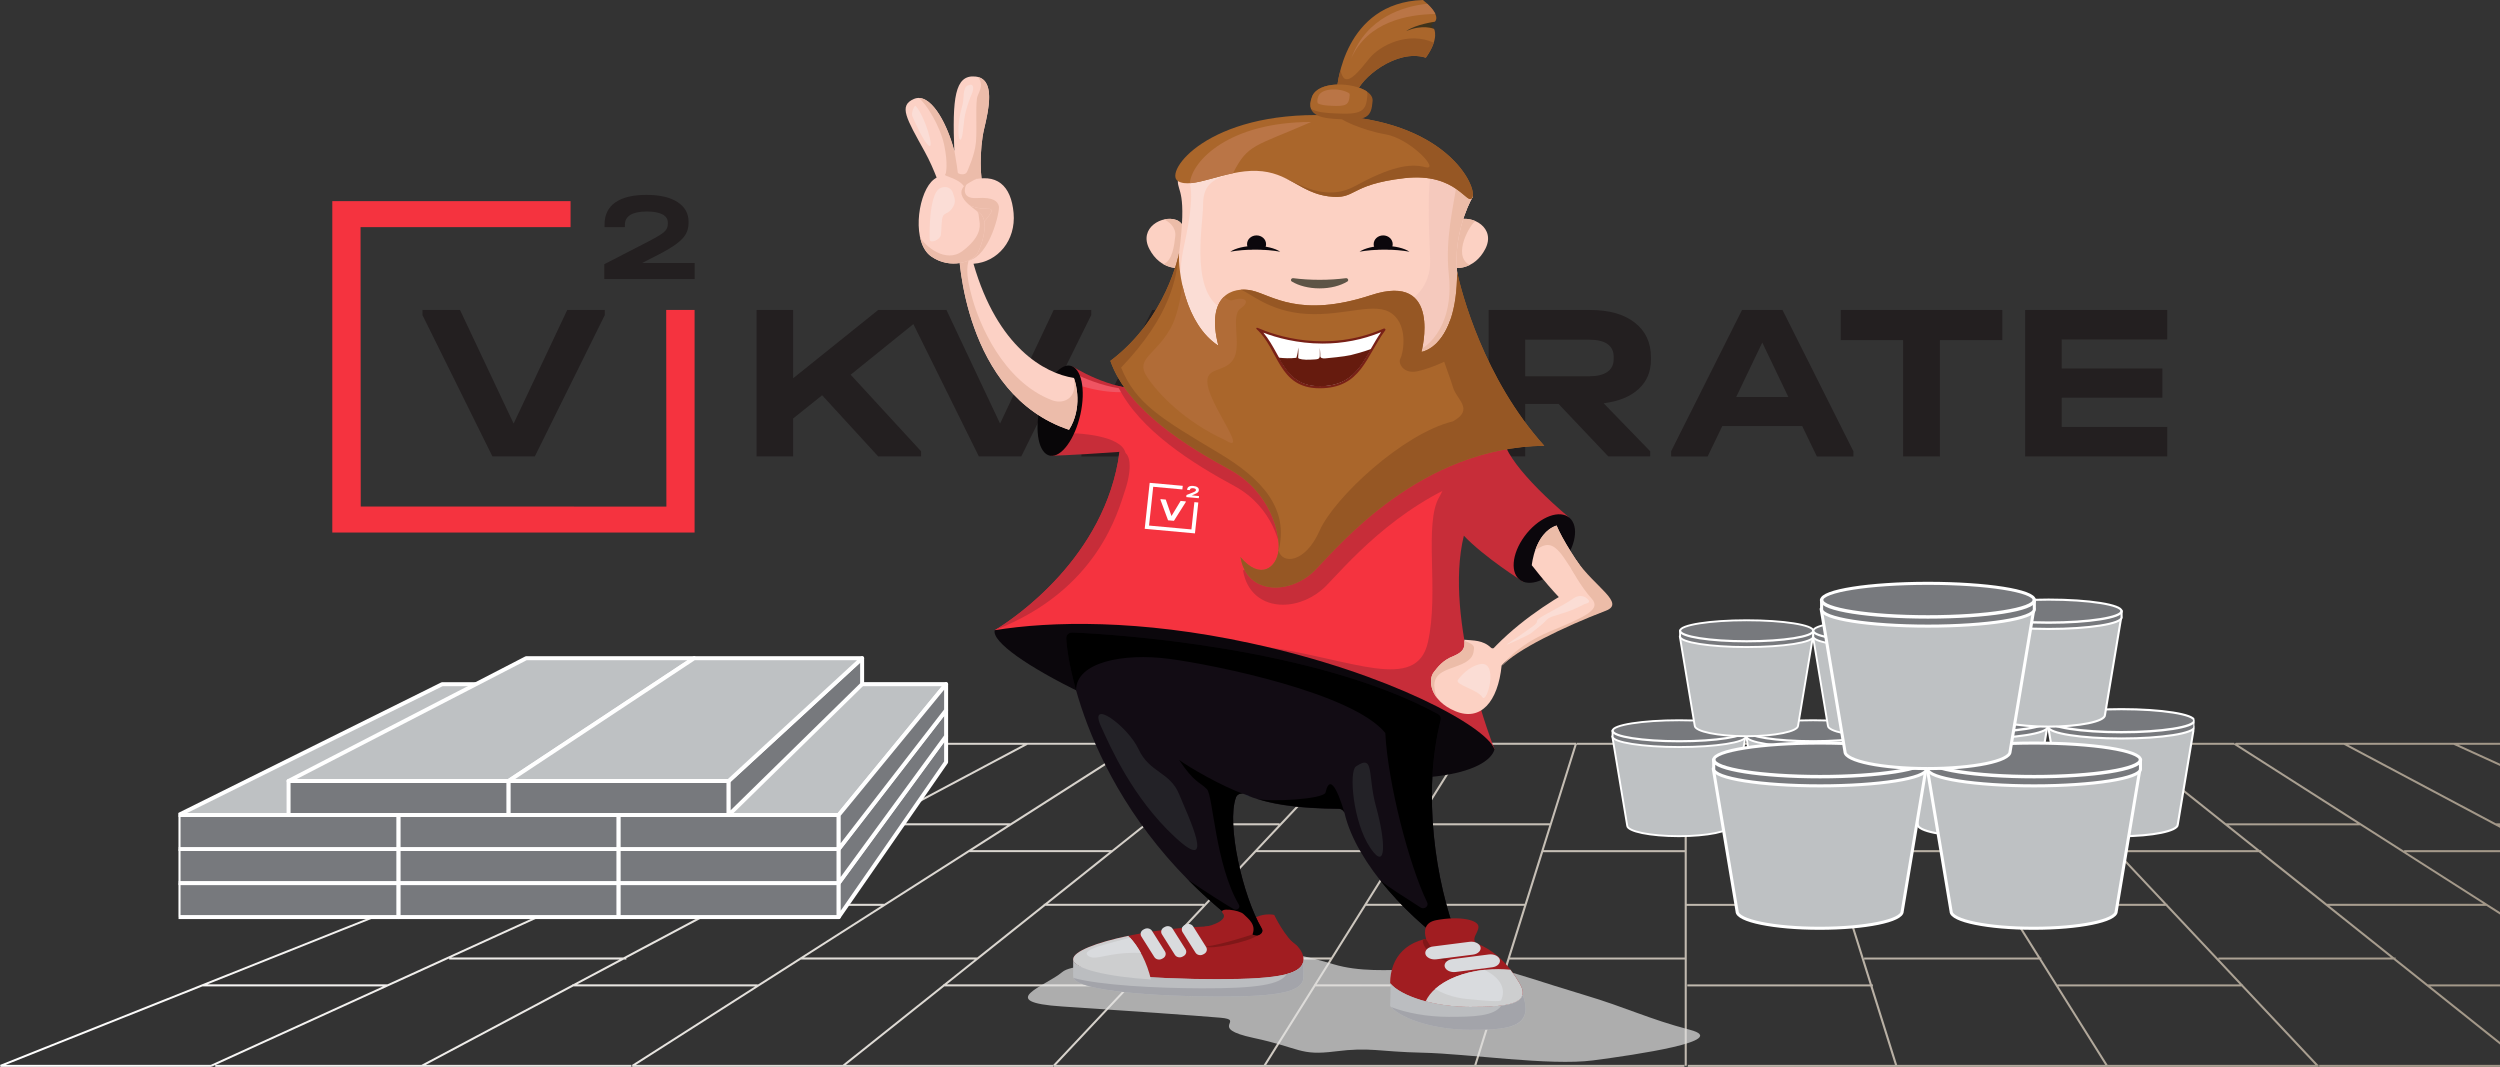 <svg width="628" height="268" viewBox="0 0 628 268" fill="none" xmlns="http://www.w3.org/2000/svg">
    <rect x="0" y="0" width="628" height="268" fill="#333333" stroke="none"/>
    <g clip-path="url(#clip0_4380_51203)">
        <g clip-path="url(#clip1_4380_51203)">
            <path d="M846.854 267.495L779.391 240.583V240.527H779.251L711.783 213.615V213.56H711.642L644.174 186.648V186.592H561.634V186.764L561.426 186.633L561.227 186.926V186.587H506.689V187.037L506.449 186.779V186.587H478.833V186.749L478.818 186.724V186.587H451.202V186.784L451.066 186.825V186.587H396.033V186.881L395.897 186.84V186.582H368.281V186.815L368.266 186.805V186.582H340.65V186.744L340.561 186.663L340.41 186.825V186.582H285.872V187.088H312.46L287.743 206.81H287.493V207.013L279.292 213.555H244.242L285.767 187.053L285.481 186.628L285.465 186.638V186.587H202.925V186.84L202.826 186.607L0 267.515L0.099 267.748V268.001H53.058V267.829L53.131 267.975L54.074 267.545V268.001H158.615V267.495H106.96L144.038 247.778H189.683L158.72 267.54L158.819 267.692V268.006H264.533V267.606L264.637 267.697V268.001H423.117V267.495H370.888L379.183 241.033H423.195V267.748H423.716V207.326H457.166L463.344 227.048H423.716V227.554H463.501L469.679 247.277H423.847V247.783H469.835L476.013 267.5H423.977V268.006H582.457V267.5H582.316L563.454 247.434V247.277H563.302L557.443 241.038H601.225L634.394 267.5H582.561V268.006H688.275V267.5H688.119L656.515 247.327V247.272H656.431L646.661 241.033H690.194L702.331 247.489V247.778H702.873L739.951 267.495H688.489V268.001H793.03V267.636L793.775 267.975L794 267.52L735.9 241.033H779.146L845.483 267.495H794.041V268.001H847V267.495H846.859H846.854ZM675.831 213.651L617.58 187.098H643.929L710.266 213.56H675.831V213.651ZM690.324 240.527L665.925 227.549H704.88V227.453L748.35 247.272H703.003L690.71 240.735V240.532H690.324V240.527ZM664.971 227.043L639.977 213.752V213.56H639.618L627.892 207.321H660.722L703.978 227.043H664.971ZM659.611 206.815H626.944L589.865 187.093H616.355L659.611 206.815ZM588.781 187.093L638.533 213.555H603.916V213.747L562.15 187.093H588.781ZM568.042 213.899V213.555H567.614L559.799 207.316H592.899L623.8 227.038H584.521L568.047 213.899H568.042ZM592.102 206.815H559.163L534.446 187.093H561.207L592.107 206.815H592.102ZM533.612 187.093H533.622L566.79 213.555H531.98V213.939L525.453 206.992V206.81H525.28L506.741 187.088H533.612V187.093ZM504.166 227.175L495.793 213.813V213.555H495.631L491.721 207.316H525.046L543.585 227.038H504.166V227.175ZM459.726 213.772L451.364 187.093H478.432L495.016 213.555H459.726V213.772ZM506.032 187.093L524.571 206.815H491.497V206.962L479.047 187.093H506.037H506.032ZM378.776 240.522V240.553L376.67 247.267H330.744L343.105 227.544H382.848L378.781 240.522H378.771H378.776ZM245.67 241.028L262.567 227.544H302.127L283.494 247.363V247.262H237.85L245.665 241.023L245.67 241.028ZM279.574 214.061V213.975L287.92 207.316H321.141L302.466 227.185V227.038H263.203L279.469 214.061H279.574ZM315.505 214.061H350.946L342.813 227.038L334.367 240.522H290.637L315.516 214.061H315.505ZM383.004 227.038H343.418L355.779 207.316H389.187L383.009 227.038H383.004ZM389.344 206.81H356.097L368.459 187.088H395.527L389.349 206.81H389.344ZM396.069 187.088H423.179V213.55H387.775L396.069 187.088ZM340.858 187.088H367.849L351.264 213.55H315.985L340.863 187.088H340.858ZM313.268 187.088H340.149L321.428 207.002V206.805H288.551L313.268 187.083V187.088ZM278.646 214.056L262.38 227.033H262.176V227.195L245.477 240.517H201.976L243.512 214.01V214.056H278.646ZM181.742 227.033V227.129L156.566 240.517H113.331L171.587 213.959V214.056H206.314L181.914 227.033H181.737H181.742ZM97.32 247.262H52.124L101.559 227.539H140.582L97.326 247.262H97.32ZM230.536 187.088H257.025L219.947 206.81H219.791V206.896L207.273 213.555H172.488L230.536 187.093V187.088ZM141.687 227.033H102.821L152.255 207.311H184.938L141.682 227.033H141.687ZM207.408 214.056H207.659V213.924L220.088 207.316H253.053L222.032 227.114V227.038H183.009L207.408 214.061V214.056ZM253.746 206.871V206.805H221.037L258.115 187.083H284.745L253.746 206.866V206.871ZM202.967 187.088H229.316L186.033 206.82V206.81H153.532L202.967 187.088ZM52.959 267.495H1.418L50.852 247.778H96.215L52.959 267.495ZM105.651 267.495H54.184L112.83 240.76V241.033H155.618L143.892 247.272H143.694V247.378L105.865 267.5H105.646L105.651 267.495ZM144.982 247.272L156.707 241.033H157.343V240.694L182.06 227.549H221.365L190.324 247.363V247.272H144.982ZM159.726 267.495L201.189 241.033H244.852L237.037 247.272H236.88V247.398L211.684 267.5H159.731L159.726 267.495ZM212.502 267.495L237.219 247.778H283.114L264.528 267.55V267.5H212.502V267.495ZM265.283 267.495L290.162 241.033H334.049L330.139 247.272H330.077V247.368L317.46 267.495H265.278H265.283ZM370.304 267.495H318.075L330.437 247.778H376.519L370.341 267.495H370.309H370.304ZM379.334 240.527L387.629 214.066H423.19V240.527H379.334ZM423.711 206.82V187.098H450.821L456.999 206.82H423.706H423.711ZM459.82 214.071H495.339L511.923 240.532H468.26V241.003L464.001 227.418V227.048H463.886L459.82 214.071ZM476.79 267.5H476.566L470.388 247.783H470.476V247.277H470.231L468.276 241.038H512.247L528.831 267.5H476.795H476.79ZM529.748 267.5H529.436L517.074 247.783H563.078L581.617 267.5H529.748ZM516.835 247.277V247.398L512.768 240.912V240.532H512.534L504.4 227.554H544.065L562.604 247.277H516.835ZM557.271 240.532V240.856L544.451 227.221V227.048H544.289L532.089 214.071H567.421L600.589 240.532H557.265H557.271ZM635.52 267.5H635.217L610.5 247.783H656.275L687.17 267.5H635.52ZM609.89 247.277V247.297L601.778 240.826V240.532H601.413L585.147 227.554H624.582L655.482 247.277H609.89ZM646.197 240.532V240.745L624.749 227.059L624.738 227.054L604.406 214.076H639.487L664.59 227.428V227.56H664.841L689.24 240.537H646.197V240.532ZM741.437 267.5H741.025L703.947 247.783H748.945V247.55L792.707 267.5H741.432H741.437ZM734.931 240.532V240.598L676.738 214.071H711.533L777.869 240.532H734.931Z" fill="url(#paint0_linear_4380_51203)"/>
        </g>
        <g clip-path="url(#clip2_4380_51203)">
            <path d="M274.117 77.863H264.688L251.217 106.405L237.747 77.863H232.235H228.324H220.601L199.237 95.022V77.863H190.051V114.651H199.237V105.119L206.52 99.283L220.601 114.651H231.382V113.365L213.685 94.127L229.44 81.409L245.889 114.651H256.545L274.117 79.15V77.863Z" fill="#231F20"/>
            <path d="M289.457 77.863L271.643 113.365V114.657H280.822L284.497 107.031H304.575L308.249 114.657H317.436V113.365L299.621 77.863H289.457ZM287.987 99.734L294.542 86.049L301.097 99.734H287.994H287.987Z" fill="#231F20"/>
            <path d="M343.099 77.862H323.08V114.65H343.099C350.652 114.65 356.347 113.135 360.186 110.106C364.017 107.077 365.94 102.569 365.94 96.589V95.976C365.94 89.99 364.011 85.476 360.153 82.429C356.295 79.382 350.612 77.856 343.099 77.856V77.862ZM356.57 96.703C356.57 100.255 355.474 102.876 353.296 104.559C351.111 106.241 347.719 107.083 343.106 107.083H332.266V85.44H343.04C347.574 85.44 350.96 86.312 353.204 88.043C355.448 89.78 356.57 92.406 356.57 95.922V96.703Z" fill="#231F20"/>
            <path d="M399.415 77.863H373.943V114.651H383.13V101.471H391.515L404.002 114.651H414.533V113.359L402.84 101.303C406.633 100.816 409.566 99.62 411.626 97.715C413.687 95.81 414.717 93.363 414.717 90.37V89.751C414.717 86.049 413.358 83.146 410.642 81.031C407.926 78.915 404.185 77.863 399.409 77.863H399.415ZM405.353 90.202C405.353 91.626 404.822 92.702 403.759 93.43C402.696 94.157 401.167 94.523 399.166 94.523H383.13V85.328H399.166C401.207 85.328 402.748 85.689 403.792 86.422C404.828 87.149 405.353 88.207 405.353 89.589V90.202Z" fill="#231F20"/>
            <path d="M437.598 77.863L419.783 113.365V114.657H428.963L432.637 107.031H452.716L456.39 114.657H465.576V113.365L447.762 77.863H437.598ZM436.128 99.734L442.683 86.049L449.238 99.734H436.135H436.128Z" fill="#231F20"/>
            <path d="M462.389 85.436H478.058V114.651H487.309V85.436H502.985V77.863H462.389V85.436Z" fill="#231F20"/>
            <path d="M544.408 85.268V77.863H508.713V114.651H544.408V107.247H517.899V99.903H543.187V92.558H517.899V85.268H544.408Z" fill="#231F20"/>
            <path d="M151.923 77.856V79.148L134.351 114.65H123.695L106.123 79.148V77.856H115.552L129.023 106.404L142.494 77.856H151.923Z" fill="#231F20"/>
            <path d="M174.502 66.076V70.097H151.799V66.365L162.678 60.763C164.154 60 165.237 59.393 165.939 58.93C166.648 58.467 167.12 58.035 167.376 57.632C167.632 57.229 167.756 56.754 167.756 56.207V55.919C167.756 55.011 167.304 54.32 166.392 53.845C165.48 53.371 164.174 53.13 162.468 53.13C160.67 53.13 159.305 53.413 158.373 53.972C157.442 54.531 156.976 55.348 156.976 56.424V57.055H151.864V56.388C151.864 53.966 152.763 52.114 154.555 50.852C156.346 49.59 158.957 48.953 162.363 48.953C165.768 48.953 168.301 49.548 170.171 50.744C172.035 51.94 172.966 53.587 172.966 55.697V56.015C172.966 57.049 172.737 57.98 172.277 58.798C171.818 59.621 171.037 60.438 169.941 61.25C168.846 62.061 167.323 62.975 165.362 63.984L161.287 66.07H174.495L174.502 66.076Z" fill="#231F20"/>
            <path d="M167.349 77.862L167.395 127.253L90.618 127.241L90.572 57.054L143.327 57.06V50.527H83.473V133.78H174.481V77.862H167.349Z" fill="#F5333F"/>
            <path d="M551.145 182.551L547.044 207.144C547.044 208.749 540.68 210.053 532.826 210.053C524.972 210.053 518.607 208.749 518.607 207.144L514.506 182.551H551.152H551.145Z" fill="#BEC1C3" stroke="white" stroke-width="0.53" stroke-linecap="round" stroke-linejoin="round"/>
            <path d="M514.57 181.032C514.57 179.433 522.772 178.141 532.897 178.141C543.021 178.141 551.223 179.439 551.223 181.032V182.618C551.223 184.217 543.021 185.509 532.897 185.509C522.772 185.509 514.57 184.211 514.57 182.618V181.032Z" fill="#77797D" stroke="white" stroke-width="0.53" stroke-linecap="round" stroke-linejoin="round"/>
            <path d="M551.217 181.035C551.217 182.634 543.015 183.926 532.891 183.926C522.766 183.926 514.564 182.628 514.564 181.035" stroke="white" stroke-width="0.6" stroke-linecap="round" stroke-linejoin="round"/>
            <path d="M514.276 182.551L510.175 207.144C510.175 208.749 503.811 210.053 495.957 210.053C488.102 210.053 481.738 208.749 481.738 207.144L477.637 182.551H514.283H514.276Z" fill="#BEC1C3" stroke="white" stroke-width="0.53" stroke-linecap="round" stroke-linejoin="round"/>
            <path d="M477.701 181.032C477.701 179.433 485.903 178.141 496.027 178.141C506.152 178.141 514.354 179.439 514.354 181.032V182.618C514.354 184.217 506.152 185.509 496.027 185.509C485.903 185.509 477.701 184.211 477.701 182.618V181.032Z" fill="#77797D" stroke="white" stroke-width="0.53" stroke-linecap="round" stroke-linejoin="round"/>
            <path d="M514.348 181.035C514.348 182.634 506.146 183.926 496.022 183.926C485.897 183.926 477.695 182.628 477.695 181.035" stroke="white" stroke-width="0.6" stroke-linecap="round" stroke-linejoin="round"/>
            <path d="M532.858 155.031L528.757 179.625C528.757 181.229 522.393 182.534 514.539 182.534C506.684 182.534 500.32 181.229 500.32 179.625L496.219 155.031H532.865H532.858Z" fill="#BEC1C3" stroke="white" stroke-width="0.53" stroke-linecap="round" stroke-linejoin="round"/>
            <path d="M496.285 153.512C496.285 151.913 504.487 150.621 514.612 150.621C524.736 150.621 532.938 151.919 532.938 153.512V155.099C532.938 156.697 524.736 157.99 514.612 157.99C504.487 157.99 496.285 156.691 496.285 155.099V153.512Z" fill="#77797D" stroke="white" stroke-width="0.53" stroke-linecap="round" stroke-linejoin="round"/>
            <path d="M532.938 153.512C532.938 155.11 524.736 156.403 514.612 156.403C504.487 156.403 496.285 155.104 496.285 153.512" stroke="white" stroke-width="0.6" stroke-linecap="round" stroke-linejoin="round"/>
            <path d="M472.113 184.949L468.366 207.391C468.366 208.858 462.553 210.048 455.387 210.048C448.222 210.048 442.409 208.858 442.409 207.391L438.662 184.949H472.106H472.113Z" fill="#BEC1C3" stroke="white" stroke-width="0.48" stroke-linecap="round" stroke-linejoin="round"/>
            <path d="M438.734 183.568C438.734 182.108 446.221 180.93 455.46 180.93C464.698 180.93 472.185 182.114 472.185 183.568V185.017C472.185 186.477 464.698 187.655 455.46 187.655C446.221 187.655 438.734 186.471 438.734 185.017V183.568Z" fill="#77797D" stroke="white" stroke-width="0.48" stroke-linecap="round" stroke-linejoin="round"/>
            <path d="M472.179 183.566C472.179 185.027 464.692 186.205 455.454 186.205C446.215 186.205 438.729 185.021 438.729 183.566" stroke="white" stroke-width="0.55" stroke-linecap="round" stroke-linejoin="round"/>
            <path d="M438.458 184.949L434.712 207.391C434.712 208.858 428.898 210.048 421.733 210.048C414.568 210.048 408.754 208.858 408.754 207.391L405.008 184.949H438.452H438.458Z" fill="#BEC1C3" stroke="white" stroke-width="0.48" stroke-linecap="round" stroke-linejoin="round"/>
            <path d="M405.08 183.568C405.08 182.108 412.567 180.93 421.805 180.93C431.044 180.93 438.531 182.114 438.531 183.568V185.017C438.531 186.477 431.044 187.655 421.805 187.655C412.567 187.655 405.08 186.471 405.08 185.017V183.568Z" fill="#77797D" stroke="white" stroke-width="0.48" stroke-linecap="round" stroke-linejoin="round"/>
            <path d="M438.531 183.566C438.531 185.027 431.044 186.205 421.805 186.205C412.567 186.205 405.08 185.021 405.08 183.566" stroke="white" stroke-width="0.55" stroke-linecap="round" stroke-linejoin="round"/>
            <path d="M455.419 159.84L451.673 182.282C451.673 183.748 445.859 184.938 438.694 184.938C431.529 184.938 425.715 183.748 425.715 182.282L421.969 159.84H455.413H455.419Z" fill="#BEC1C3" stroke="white" stroke-width="0.48" stroke-linecap="round" stroke-linejoin="round"/>
            <path d="M422.041 158.451C422.041 156.99 429.528 155.812 438.766 155.812C448.005 155.812 455.492 156.997 455.492 158.451V159.899C455.492 161.36 448.005 162.538 438.766 162.538C429.528 162.538 422.041 161.354 422.041 159.899V158.451Z" fill="#77797D" stroke="white" stroke-width="0.48" stroke-linecap="round" stroke-linejoin="round"/>
            <path d="M455.492 158.453C455.492 159.914 448.005 161.092 438.766 161.092C429.528 161.092 422.041 159.908 422.041 158.453" stroke="white" stroke-width="0.55" stroke-linecap="round" stroke-linejoin="round"/>
            <path d="M488.871 159.84L485.124 182.282C485.124 183.748 479.31 184.938 472.145 184.938C464.98 184.938 459.167 183.748 459.167 182.282L455.42 159.84H488.864H488.871Z" fill="#BEC1C3" stroke="white" stroke-width="0.48" stroke-linecap="round" stroke-linejoin="round"/>
            <path d="M455.492 158.451C455.492 156.99 462.979 155.812 472.218 155.812C481.456 155.812 488.943 156.997 488.943 158.451V159.899C488.943 161.36 481.456 162.538 472.218 162.538C462.979 162.538 455.492 161.354 455.492 159.899V158.451Z" fill="#77797D" stroke="white" stroke-width="0.48" stroke-linecap="round" stroke-linejoin="round"/>
            <path d="M488.937 158.453C488.937 159.914 481.45 161.092 472.212 161.092C462.973 161.092 455.486 159.908 455.486 158.453" stroke="white" stroke-width="0.55" stroke-linecap="round" stroke-linejoin="round"/>
            <path opacity="0.69" d="M306.485 243.627C295.002 243.784 271.007 240.646 266.82 244.192C262.627 247.738 249.741 251.711 266.82 252.829C283.9 253.947 299.779 255.077 306.485 255.642C313.191 256.207 303.027 258.184 314.89 260.726C326.753 263.269 326.445 265.246 335.388 264.116C344.332 262.986 346.11 264.2 357.396 264.441C368.682 264.681 389.337 267.788 400.131 266.376C410.925 264.963 434.973 261.423 424.487 258.677C414.002 255.93 408.773 253.153 397.821 249.884C386.87 246.608 381.975 244.727 374.863 242.984C367.756 241.241 362.507 243.086 355.572 243.435C348.636 243.784 341.241 244.096 335.073 242.245C328.906 240.394 321.209 238.561 317.042 238.915" fill="#E3E3E4"/>
            <path fill-rule="evenodd" clip-rule="evenodd" d="M327.436 240.965C327.436 244.631 321.754 245.966 305.776 245.966C289.799 245.966 269.576 244.625 269.576 240.965C269.576 237.305 289.799 232.695 305.776 232.695C321.754 232.695 327.436 237.299 327.436 240.965Z" fill="#A11D21"/>
            <path fill-rule="evenodd" clip-rule="evenodd" d="M316.104 236.566C316.104 236.566 315.356 235.718 315.717 235.075C316.078 234.432 315.48 234.204 315.48 230.405C317.974 229.281 320.08 229.828 320.08 229.828C320.08 229.828 322.823 235.604 325.887 237.684C327.357 240.238 325.428 241.103 325.428 241.103C325.428 241.103 315.356 237.756 316.104 236.572V236.566Z" fill="#A11D21"/>
            <path d="M327.436 240.979C327.436 244.645 321.754 245.979 305.777 245.979C289.8 245.979 269.616 244.645 269.583 240.985C269.583 241.952 269.57 244.501 269.57 245.228C269.557 248.894 289.773 250.294 305.751 250.336C321.728 250.385 327.417 249.062 327.43 245.396C327.43 244.621 327.443 241.748 327.443 240.973L327.436 240.979Z" fill="#BBBDC0"/>
            <path d="M269.681 241.399C269.622 241.267 269.576 241.129 269.576 240.984C269.576 241.093 269.576 241.225 269.576 241.369C269.609 241.381 269.648 241.387 269.681 241.399Z" fill="#A3A4AA"/>
            <path d="M327.436 240.979C327.436 242.704 326.176 243.912 323.171 244.711C321.74 247.331 315.618 248.311 301.833 248.269C290.212 248.233 276.361 247.482 269.668 245.667C271.216 249.002 290.416 250.294 305.737 250.336C321.714 250.385 327.403 249.062 327.416 245.396C327.416 244.621 327.429 241.748 327.429 240.973L327.436 240.979Z" fill="#A3A4AA"/>
            <path fill-rule="evenodd" clip-rule="evenodd" d="M367.717 134.561C372.875 140.012 382.514 146.064 382.514 146.064L394.16 129.987C382.652 120.239 375.801 111.482 377.914 107.882C372.927 109.463 300.613 100.766 292.266 97.605C282.188 99.359 272.116 93.704 269.636 92.183C269.367 92.015 268.999 92.165 268.947 92.466L266.945 104.023L263.973 114.475C263.973 114.475 268.212 114.445 281.236 113.507C277.733 140.06 254.479 155.476 250.469 157.952L249.879 158.307L375.434 188.214C375.434 188.214 362.488 155.879 367.724 134.555L367.717 134.561Z" fill="#C72D39"/>
            <path fill-rule="evenodd" clip-rule="evenodd" d="M304.517 95.219C303.303 95.327 292.227 101.013 270.266 95.784C263.619 102.04 264.439 109.385 264.747 109.571C265.056 109.757 270.036 108.856 270.036 108.856C270.036 108.856 281.768 109.21 282.732 113.82C283.697 118.43 281.394 121.717 281.191 122.655C280.987 123.599 274.983 145.578 249.879 158.307C278.468 161.012 275.141 164.017 279.964 169.252C289.793 179.932 304.517 169.444 318.552 162.574C339.569 165.586 355.808 174.054 358.689 161.348C361.569 148.643 357.547 131.412 361.609 124.729C365.677 118.045 360.231 108.633 359.922 108.633C359.614 108.633 304.53 95.225 304.53 95.225L304.517 95.219Z" fill="#F5333F"/>
            <path fill-rule="evenodd" clip-rule="evenodd" d="M269.4 96.257C277.07 98.938 282.569 98.866 286.552 97.898C276.749 98.271 267.714 92.621 267.714 92.621L267.195 95.404C267.851 95.686 268.586 95.969 269.4 96.251V96.257Z" fill="#F05462"/>
            <path fill-rule="evenodd" clip-rule="evenodd" d="M292.267 97.605C288.271 98.302 284.275 97.834 280.752 96.914C286.185 108.135 299.892 116.573 310.069 122.079C319.813 127.349 322.208 137.507 321.801 141.329C321.598 143.27 320.469 145.23 318.71 145.23C317.457 145.23 315.941 144.244 314.452 142.447L312.254 143.294C313.107 148.607 316.945 151.907 322.267 151.907C326.158 151.907 330.239 150.116 333.172 147.111C333.684 146.588 334.287 145.945 334.99 145.2C341.781 137.969 356.295 122.517 377.626 117.739C376.747 113.178 377.016 109.415 377.915 107.877C372.928 109.457 300.614 100.761 292.267 97.599V97.605Z" fill="#C72D39"/>
            <path fill-rule="evenodd" clip-rule="evenodd" d="M332.069 97.146C325.776 97.146 323.578 93.167 321.255 88.954C320.271 87.163 319.254 85.33 317.902 83.737C321.183 84.981 326.465 86.478 332.823 86.478C337.895 86.478 342.816 85.516 347.469 83.617C346.517 84.999 345.704 86.418 344.91 87.806C342.042 92.819 339.562 97.152 332.069 97.152V97.146Z" fill="white"/>
            <path fill-rule="evenodd" clip-rule="evenodd" d="M375.428 188.22C373.886 194.007 356.518 199.398 321.322 191.537C286.119 183.676 248.338 164.095 249.873 158.307C263.974 156.023 286.251 155.53 314.058 161.552C349.32 169.191 373.394 182.552 375.422 188.213L375.428 188.22Z" fill="#0B070C"/>
            <path fill-rule="evenodd" clip-rule="evenodd" d="M267.851 160.288C268.133 167.831 275.042 206.614 314.621 234.736C315.77 235.553 317.646 234.435 316.957 233.263C312.174 225.114 308.047 207.005 310.474 200.31C310.763 199.51 311.734 199.126 312.561 199.498C318.388 202.113 326.281 203.11 336.248 203.189C336.983 203.189 337.606 203.669 337.764 204.324C340.861 217.366 354.791 231.184 363.885 237.404C365.066 238.21 366.667 237.128 366.169 235.86C360.572 221.531 357.232 199.204 361.923 180.855C362.068 180.278 361.805 179.683 361.248 179.376C330.422 162.554 279.504 159.266 269.386 158.888C268.527 158.858 267.818 159.495 267.851 160.288Z" fill="#120C14"/>
            <path fill-rule="evenodd" clip-rule="evenodd" d="M282.628 123.124C284.373 117.95 284.274 112.955 281.236 113.502C277.733 140.055 254.479 155.471 250.469 157.947L249.879 158.302C275.909 148.205 280.882 128.293 282.634 123.118L282.628 123.124Z" fill="#C72D39"/>
            <path fill-rule="evenodd" clip-rule="evenodd" d="M361.918 180.851C362.062 180.274 361.799 179.679 361.242 179.372C330.416 162.55 279.498 159.262 269.38 158.884C268.521 158.854 267.812 159.491 267.845 160.284C267.924 162.436 268.547 167.136 270.312 173.404C270.292 166.33 282.162 163.98 293.724 165.507C305.285 167.034 339.818 174.096 347.987 184.12C348.624 196.628 353.919 217.218 358.512 226.696C358.978 227.658 357.764 228.565 356.832 227.952C352.712 225.236 349.123 223.144 346.669 221.113C352.062 227.958 358.735 233.89 363.873 237.4C365.054 238.206 366.655 237.124 366.156 235.856C360.559 221.528 357.22 199.2 361.911 180.851H361.918Z" fill="black"/>
            <path fill-rule="evenodd" clip-rule="evenodd" d="M312.555 199.492C313.073 199.727 313.618 199.943 314.169 200.147C313.696 199.919 313.171 199.703 312.555 199.492Z" fill="#355EAA"/>
            <path fill-rule="evenodd" clip-rule="evenodd" d="M312.554 199.493C306.983 197.582 298.453 192.593 296.189 190.898C299.995 196.638 301.432 196.452 303.178 198.243C304.746 199.848 305.238 217.049 311.215 227.278C311.662 228.047 310.717 228.859 309.916 228.384C306.852 226.563 303.781 224.609 298.506 221.075C303.158 225.781 308.499 230.385 314.621 234.73C315.769 235.548 317.646 234.43 316.957 233.258C312.173 225.108 308.046 207 310.474 200.304C310.763 199.505 311.734 199.12 312.56 199.493H312.554Z" fill="black"/>
            <path fill-rule="evenodd" clip-rule="evenodd" d="M332.988 199.044C332.595 200.793 318.96 201.508 315.777 200.672C321.184 202.385 328.001 203.082 336.236 203.142C336.971 203.142 337.594 203.623 337.752 204.278C337.017 201.736 334.333 193.106 332.988 199.038V199.044Z" fill="black"/>
            <path fill-rule="evenodd" clip-rule="evenodd" d="M276.618 182.57C278.954 187.679 284.479 200.36 295.115 210.247C305.751 220.133 298.507 205.12 296.191 199.495C293.881 193.869 288.79 194.152 286.014 188.22C283.238 182.288 273.193 175.093 276.611 182.57H276.618Z" fill="#232227"/>
            <path fill-rule="evenodd" clip-rule="evenodd" d="M340.606 192.551C338.808 193.783 339.858 206.512 344.195 212.955C348.532 219.398 347.935 210.761 345.691 202.75C343.447 194.738 345.389 189.257 340.606 192.544V192.551Z" fill="#232227"/>
            <path d="M283.428 235.082C275.482 236.735 269.57 238.989 269.57 240.972C269.57 243.4 278.468 245.371 289.117 246.045C288.172 241.964 286.158 237.805 283.428 235.082Z" fill="#CDCECF"/>
            <path d="M283.881 235.551C283.881 235.551 283.835 235.563 283.808 235.569C279.701 236.747 271.171 238.442 273.323 240.088C275.246 241.561 278.08 239.061 286.584 239.373C285.803 237.955 284.898 236.657 283.881 235.551Z" fill="#D9DBDE"/>
            <path d="M286.711 235.251L289.959 240.404C290.343 241.014 291.194 241.223 291.859 240.871L292.126 240.729C292.791 240.378 293.019 239.598 292.635 238.989L289.387 233.836C289.003 233.227 288.152 233.018 287.487 233.37L287.22 233.511C286.555 233.863 286.327 234.642 286.711 235.251Z" fill="#D9DBDE"/>
            <path d="M291.877 234.701L295.125 239.854C295.509 240.463 296.36 240.672 297.025 240.32L297.292 240.179C297.957 239.827 298.185 239.048 297.801 238.438L294.553 233.285C294.169 232.676 293.318 232.467 292.653 232.819L292.386 232.96C291.721 233.312 291.493 234.091 291.877 234.701Z" fill="#D9DBDE"/>
            <path d="M297.053 234.146L300.301 239.299C300.685 239.908 301.535 240.117 302.201 239.765L302.468 239.624C303.133 239.272 303.361 238.493 302.977 237.884L299.729 232.731C299.345 232.121 298.494 231.912 297.829 232.264L297.562 232.405C296.896 232.757 296.668 233.537 297.053 234.146Z" fill="#D9DBDE"/>
            <path fill-rule="evenodd" clip-rule="evenodd" d="M302.739 232.746C304.695 232.56 308.553 230.973 307.175 229.411C305.797 227.848 311.335 228.563 312.378 229.621C313.422 230.679 315.666 232.175 314.622 234.73C312.496 235.409 307.989 236.407 304.209 236.563C301.125 234.946 302.155 232.801 302.739 232.746Z" fill="#A11D21"/>
            <path fill-rule="evenodd" clip-rule="evenodd" d="M314.622 234.73C314.622 234.73 306.932 237.321 302.896 237.76C304.209 238.625 313.664 236.564 315.718 235.073C314.95 234.995 314.622 234.73 314.622 234.73Z" fill="#801718"/>
            <path fill-rule="evenodd" clip-rule="evenodd" d="M381.713 246.987C384.849 252.348 378.288 252.955 369.312 252.955C360.335 252.955 351.91 250.251 349.207 246.987C349.207 240.604 353.282 235.43 362.258 235.43C371.234 235.43 377.212 239.3 381.713 246.987Z" fill="#A11D21"/>
            <path d="M382.513 249.911C382.513 249.911 382.474 249.893 382.454 249.881C381.844 252.586 376.313 252.952 369.312 252.952C360.335 252.952 351.91 250.248 349.207 246.984C349.456 247.291 349.207 250.981 349.207 252.706C351.91 255.97 360.335 258.674 369.312 258.674C378.288 258.674 385.624 258.458 382.507 249.911H382.513Z" fill="#BBBDC0"/>
            <path d="M349.449 247.236C349.37 247.152 349.279 247.068 349.207 246.984C349.233 247.014 349.253 247.08 349.266 247.17C349.325 247.194 349.39 247.218 349.449 247.242V247.236Z" fill="#A3A4AA"/>
            <path d="M382.513 249.913C382.513 249.913 382.473 249.895 382.454 249.883C382.099 251.439 380.105 252.221 377.139 252.605C375.302 255.328 369.98 255.43 363.898 255.43C358.504 255.43 353.327 254.451 349.449 252.966C352.369 256.115 360.571 258.682 369.311 258.682C378.051 258.682 385.623 258.465 382.506 249.919L382.513 249.913Z" fill="#A3A4AA"/>
            <path d="M358.137 251.541C361.451 252.419 365.329 252.954 369.312 252.954C378.288 252.954 384.849 252.341 381.713 246.986C380.991 245.754 380.224 244.63 379.423 243.59C378.419 243.494 377.402 243.434 376.352 243.434C367.586 243.434 360.244 246.877 358.131 251.535L358.137 251.541Z" fill="#CDCECF"/>
            <path d="M377.079 251.24C377.243 250.855 379.369 246.822 372.88 243.625C367.703 244.184 363.281 245.957 360.531 248.415C362.034 249.377 364.809 250.579 368.497 250.951C374.166 251.522 376.909 251.649 377.086 251.24H377.079Z" fill="#D9DBDE"/>
            <path fill-rule="evenodd" clip-rule="evenodd" d="M360.807 240.039C359.934 239.744 354.856 232.25 360.807 231.138C366.758 230.026 371.528 231.09 371.391 232.881C371.253 234.672 369.317 235.687 371.115 237.382C372.913 239.077 365.584 241.637 360.807 240.045V240.039Z" fill="#A11D21"/>
            <path fill-rule="evenodd" clip-rule="evenodd" d="M358.039 235.875C358.039 235.875 357.698 235.96 357.475 236.02C357.252 236.08 357.101 239.926 364.988 241.97C358.971 238.616 359.562 237.745 358.276 236.014C358.236 235.833 358.046 235.875 358.046 235.875H358.039Z" fill="#801718"/>
            <path d="M364.798 240.941L374.023 239.757C375.29 239.595 376.517 240.19 376.753 241.073C376.982 241.963 376.136 242.816 374.87 242.979L365.644 244.163C364.378 244.325 363.151 243.73 362.915 242.846C362.685 241.957 363.531 241.103 364.798 240.941Z" fill="#D9DBDE"/>
            <path d="M359.948 237.761L369.174 236.577C370.44 236.415 371.667 237.01 371.903 237.894C372.133 238.783 371.286 239.637 370.02 239.799L360.795 240.983C359.528 241.145 358.301 240.55 358.065 239.667C357.835 238.777 358.682 237.924 359.948 237.761Z" fill="#D9DBDE"/>
            <path fill-rule="evenodd" clip-rule="evenodd" d="M297.503 66.784C296.729 67.776 291.493 67.914 288.717 62.547C285.942 57.18 292.037 53.934 295.541 55.275C299.045 56.615 299.045 64.807 297.503 66.784Z" fill="#FCD1C3"/>
            <path fill-rule="evenodd" clip-rule="evenodd" d="M292.24 66.356C294.616 67.709 297.004 67.426 297.503 66.783C299.045 64.806 299.045 56.614 295.541 55.273C294.602 54.913 293.487 54.889 292.398 55.135C293.625 55.628 295.455 57.089 295.232 59.294C295.009 61.506 294.497 65.593 292.24 66.35V66.356Z" fill="#ECBCA8"/>
            <path fill-rule="evenodd" clip-rule="evenodd" d="M364.313 66.784C365.087 67.776 370.323 67.914 373.099 62.547C375.874 57.18 369.779 53.934 366.275 55.275C362.771 56.615 362.771 64.807 364.313 66.784Z" fill="#FCD1C3"/>
            <path fill-rule="evenodd" clip-rule="evenodd" d="M370.638 55.547C369.214 54.916 367.567 54.783 366.275 55.276C362.771 56.617 362.771 64.808 364.313 66.786C364.785 67.393 366.937 67.681 369.175 66.575C364.569 64.117 369.575 55.943 370.645 55.547H370.638Z" fill="#ECBCA8"/>
            <path fill-rule="evenodd" clip-rule="evenodd" d="M302.202 86.836C302.202 86.836 294.184 79.071 296.192 63.541C298.193 48.011 295.857 48.293 295.87 45.468C295.883 42.644 310.371 32.618 335.036 36.291C359.701 39.963 371.105 47.446 369.878 49.561C368.644 51.677 365.101 59.448 366.026 68.343C366.951 77.238 367.877 97.57 357.857 100.395C347.838 103.22 321.323 116.634 302.209 86.842L302.202 86.836Z" fill="#FCD1C3"/>
            <path fill-rule="evenodd" clip-rule="evenodd" d="M362.115 97.507C367.548 90.884 366.793 75.702 366.025 68.34C365.1 59.445 368.643 51.68 369.877 49.558C370.579 48.35 367.18 45.411 359.582 42.418C358.69 46.559 358.781 54.15 359.241 65.088C359.857 79.633 339.412 79.921 339.51 80.336C343.171 95.674 352.325 99.1 362.115 97.501V97.507Z" fill="#F5C9BD"/>
            <path fill-rule="evenodd" clip-rule="evenodd" d="M366.026 45.48C365.251 51.413 362.942 59.676 363.946 68.986C364.95 78.308 361.708 85.989 354.773 88.958C349.661 91.139 358.362 93.345 364.746 92.432C367.233 84.925 366.629 74.179 366.026 68.343C365.101 59.448 368.644 51.683 369.877 49.561C370.33 48.78 369.051 47.266 366.019 45.48H366.026Z" fill="#ECBCA8"/>
            <path d="M354.74 1.392C355.442 1.139 361.308 4.715 360.423 5.455C359.537 6.194 359.169 6.296 360.219 7.246C358.041 9.427 349.937 11.783 349.977 10.605C350.016 9.427 351.67 2.479 354.74 1.392Z" fill="#3F331B"/>
            <path d="M335.863 22.213C335.903 21.841 337.51 0.655 357.444 0C362.378 4.045 360.423 5.457 360.423 5.457C360.423 5.457 355.594 6.118 353.232 7.813C357.339 6.022 360.22 7.248 360.22 7.248C360.22 7.248 361.657 9.604 358.166 14.496C350.764 12.14 341.618 19.767 340.692 23.536C339.767 27.298 335.719 23.506 335.863 22.22V22.213Z" fill="#AA662B"/>
            <path d="M358.166 14.494C359.229 13.004 359.832 11.753 360.16 10.732C353.881 7.823 346.696 11.273 343.927 14.74C341.158 18.202 339.315 20.318 337.93 19.831C337.399 19.645 336.985 18.755 336.703 17.643C336.021 20.246 335.87 22.109 335.863 22.217C335.719 23.503 339.767 27.302 340.692 23.533C341.618 19.771 350.764 12.144 358.166 14.494Z" fill="#965724"/>
            <path fill-rule="evenodd" clip-rule="evenodd" d="M308.652 78.234C298.488 75.41 302.195 56.604 302.209 51.7C302.222 46.789 303.921 45.118 309.781 43.412C315.64 41.705 314.544 38.129 312.969 37.666C312.339 37.48 311.664 37.359 310.962 37.281C303.206 39.15 298.79 42.384 298.652 43.886C298.39 46.699 300.752 46.591 297.399 61.923C294.046 77.261 301.362 85.585 301.362 85.585C302.956 88.59 304.649 91.198 306.428 93.458C307.655 93.188 308.783 92.923 309.754 92.779C314.767 92.028 318.822 81.059 308.658 78.234H308.652Z" fill="#FBDDD5"/>
            <path d="M296.191 63.539C296.191 63.539 293.107 80.061 278.928 90.651C283.245 103.074 298.658 112.396 308.835 117.901C319.012 123.406 321.63 133.858 321.164 138.233C320.705 142.609 316.538 145.86 311.604 139.928C313.146 149.532 324.196 149.49 330.383 143.155C336.577 136.821 356.767 112.396 387.908 111.969C372.646 95.026 367.095 73.281 366.019 68.341C366.019 87.261 357.076 88.391 357.076 88.391C357.076 88.391 362.469 68.197 344.438 74.129C326.4 80.061 319.465 74.129 314.531 72.999C309.596 71.869 302.812 74.267 306.053 86.834C297.727 81.467 295.876 68.053 296.185 63.539H296.191Z" fill="#AA662B"/>
            <path d="M333.704 49.325C326.512 48.381 323.724 43.206 315.705 42.924C307.687 42.641 299.4 47.72 295.87 45.466C292.34 43.206 303.284 27.959 333.421 28.944C363.559 29.93 371.111 47.029 369.877 49.559C368.644 52.089 366.177 43.206 352.765 44.757C338.579 46.398 340.895 50.262 333.704 49.325Z" fill="#AA662B"/>
            <path d="M336.374 29.938C332.68 29.74 327.641 29.373 329.59 24.289C331.545 19.204 345.108 21.085 344.799 25.323C344.491 29.56 343.362 30.311 336.374 29.932V29.938Z" fill="#965724"/>
            <path d="M329.595 24.285C329.09 25.595 329.057 26.592 329.339 27.356C330.816 28.215 333.132 28.371 335.074 28.474C342.062 28.852 343.191 28.095 343.499 23.864C343.519 23.557 343.46 23.263 343.348 22.98C339.851 20.6 331.124 20.288 329.589 24.285H329.595Z" fill="#AA662B"/>
            <path fill-rule="evenodd" clip-rule="evenodd" d="M331.479 70.289C329.143 70.289 326.918 70.145 324.884 69.881C324.346 69.808 324.064 70.457 324.517 70.728C326.269 71.78 328.736 72.441 331.479 72.441C334.221 72.441 336.689 71.786 338.44 70.728C338.893 70.457 338.611 69.808 338.073 69.881C336.039 70.145 333.815 70.289 331.479 70.289Z" fill="#5D5446"/>
            <path d="M366.026 68.344C366.026 78.357 363.52 83.387 361.164 85.905C362.778 91.26 364.576 95.702 364.95 97.15C365.77 100.354 370.501 102.8 364.95 105.853C352.411 108.906 335.148 125.013 331.486 133.301C327.825 141.583 321.992 141.776 321.171 138.242C320.712 142.617 316.546 145.869 311.611 139.937C313.153 149.541 324.203 149.499 330.39 143.164C336.585 136.829 356.774 112.404 387.915 111.977C372.653 95.035 367.102 73.29 366.026 68.35V68.344Z" fill="#965724"/>
            <path d="M349.759 78.858C353.919 82.104 352.377 89.064 351.76 90.103C351.143 91.143 352.456 94.04 356.078 93.265C359.7 92.489 364.949 90.025 365.598 89.208C365.953 88.763 365.303 84.4 364.378 80.199C361.799 87.784 357.075 88.391 357.075 88.391C357.075 88.391 362.469 68.196 344.437 74.128C326.4 80.06 319.464 74.128 314.53 72.999C313.592 72.782 312.588 72.698 311.604 72.782C313.762 73.281 318.539 78.293 328.25 78.858C337.961 79.423 345.592 75.613 349.752 78.858H349.759Z" fill="#965724"/>
            <path d="M306.289 113.876C291.801 105.216 285.325 101.453 281.625 92.342C294.19 79.138 295.469 69.936 296.191 63.535C296.191 63.535 293.107 80.057 278.928 90.647C283.245 103.07 298.658 112.392 308.835 117.897C319.012 123.402 321.63 133.854 321.164 138.229C321.151 138.355 321.132 138.488 321.112 138.614C324.038 127.651 316.722 120.115 306.289 113.876Z" fill="#965724"/>
            <path d="M303.592 97.709C301.899 91.777 307.424 93.922 309.746 90.376C312.069 86.836 308.985 79.354 311.603 77.515C314.221 75.681 312.824 74.407 309.596 75.399C309.018 75.573 308.27 75.243 307.43 74.588C305.39 76.565 304.379 80.339 306.052 86.836C300.902 83.513 298.231 77.112 297.017 71.637C296.499 75.531 295.593 79.702 294.032 82.491C290.331 89.09 285.226 90.076 288.008 94.457C290.79 98.833 297.575 105.895 307.752 110.552C313.454 114.08 305.285 103.635 303.592 97.703V97.709Z" fill="#B16C37"/>
            <path d="M298.881 46.021C301.715 45.822 305.56 44.38 309.675 43.532C309.707 43.49 309.747 43.454 309.78 43.412C313.5 36.134 315.153 36.855 329.372 30.641C308.749 30.641 299.432 40.383 298.881 46.021Z" fill="#BA7546"/>
            <path d="M358.007 41.991C354.076 40.927 349.063 42.003 340.409 46.727C332.738 50.916 325.862 45.885 322.141 44.413C322.128 44.413 322.122 44.407 322.115 44.401C325.954 46.09 328.815 48.68 333.696 49.317C340.888 50.261 338.572 46.396 352.758 44.749C366.169 43.199 368.637 52.082 369.87 49.551C371.058 47.117 364.109 31.238 336.813 29.129C334.969 29.502 342.299 32.783 347.994 33.733C354.313 34.791 361.931 43.042 358 41.979L358.007 41.991Z" fill="#965724"/>
            <path d="M331.164 24.197C330.881 24.942 330.855 25.501 331.019 25.934C331.853 26.421 333.165 26.505 334.267 26.565C338.224 26.776 338.86 26.355 339.037 23.957C339.051 23.782 339.018 23.614 338.952 23.458C336.971 22.112 332.036 21.931 331.164 24.197Z" fill="#BA7546"/>
            <path d="M358.526 0.951C352.719 1.558 343.304 4.209 339.426 14.672C343.546 5.483 353.54 3.614 360.56 3.518C360.265 2.863 359.662 2.015 358.526 0.945V0.951Z" fill="#BA7546"/>
            <path fill-rule="evenodd" clip-rule="evenodd" d="M315.882 82.344C320.298 84.279 333.31 88.786 347.568 82.542C347.87 82.41 348.165 82.728 347.975 82.981C343.158 89.478 341.925 97.537 331.505 97.537C321.085 97.537 321.315 87.813 315.639 82.65C315.475 82.5 315.659 82.253 315.869 82.344H315.882Z" fill="#782016"/>
            <path fill-rule="evenodd" clip-rule="evenodd" d="M331.518 96.974C325.225 96.974 323.027 92.995 320.705 88.782C319.72 86.991 318.703 85.158 317.352 83.566C320.632 84.81 325.914 86.306 332.272 86.306C337.345 86.306 342.266 85.344 346.918 83.445C345.966 84.828 345.153 86.246 344.359 87.634C341.491 92.647 339.011 96.98 331.518 96.98V96.974Z" fill="white"/>
            <path fill-rule="evenodd" clip-rule="evenodd" d="M315.318 62.709C317.634 62.709 319.793 62.901 321.591 63.226C320.265 62.349 317.955 61.766 315.318 61.766C312.68 61.766 310.364 62.349 309.045 63.226C310.849 62.901 313.002 62.709 315.318 62.709Z" fill="#0B070C"/>
            <path fill-rule="evenodd" clip-rule="evenodd" d="M318.041 61.321C318.041 61.789 317.884 62.216 317.608 62.577C317.398 62.847 316.578 62.414 315.725 62.414C314.806 62.414 313.855 62.817 313.632 62.498C313.396 62.156 313.258 61.753 313.258 61.321C313.258 60.112 314.327 59.133 315.646 59.133C316.965 59.133 318.035 60.112 318.035 61.321H318.041Z" fill="#0B070C"/>
            <path fill-rule="evenodd" clip-rule="evenodd" d="M347.785 62.709C345.468 62.709 343.31 62.901 341.512 63.226C342.837 62.349 345.147 61.766 347.785 61.766C350.422 61.766 352.738 62.349 354.057 63.226C352.253 62.901 350.101 62.709 347.785 62.709Z" fill="#0B070C"/>
            <path fill-rule="evenodd" clip-rule="evenodd" d="M345.061 61.321C345.061 61.789 345.218 62.216 345.494 62.577C345.704 62.847 346.524 62.414 347.377 62.414C348.295 62.414 349.247 62.817 349.47 62.498C349.706 62.156 349.844 61.753 349.844 61.321C349.844 60.112 348.774 59.133 347.455 59.133C346.137 59.133 345.067 60.112 345.067 61.321H345.061Z" fill="#0B070C"/>
            <path fill-rule="evenodd" clip-rule="evenodd" d="M339.3 89.202C337.66 89.592 333.605 89.953 332.903 90.025C332.201 90.097 331.617 89.917 331.656 89.418C331.695 88.919 331.538 87.381 331.538 87.381V89.274C331.538 90.344 330.993 90.242 329.274 90.344C327.555 90.452 326.19 90.2 326.111 89.917C326.033 89.635 326.308 88.487 326.072 87.309C326.072 88.204 325.954 88.919 325.646 89.881C324.13 90.073 322.509 89.995 321.164 89.839C323.323 93.667 325.678 97.027 331.498 97.027C339.044 97.027 341.564 92.694 344.451 87.657C342.351 88.433 340.206 88.985 339.307 89.202H339.3Z" fill="#661B0E"/>
            <path d="M392.934 140.859C396.183 136.416 396.58 131.443 393.822 129.751C391.064 128.059 386.195 130.289 382.946 134.732C379.698 139.175 379.3 144.149 382.058 145.841C384.816 147.533 389.686 145.302 392.934 140.859Z" fill="#0B070C"/>
            <path fill-rule="evenodd" clip-rule="evenodd" d="M384.79 142.003C384.993 142.147 387.513 145.687 391.902 150.339C395.872 149.365 400.701 151.252 400.334 146.961C396.076 141.221 392.421 135.434 391.01 132.008C385.512 133.871 384.783 141.997 384.783 141.997L384.79 142.003Z" fill="#FCD1C3"/>
            <path d="M416.523 163.891C416.437 164.066 416.444 164.054 416.523 163.891V163.891Z" fill="#ECBCA8"/>
            <path d="M391.019 132.012C388.079 133.009 386.504 135.792 385.678 138.172C388.092 136.7 389.779 135.678 392.797 140.011C393.919 141.622 396.019 144.982 398.761 148.702C401.432 149.904 403.197 151.286 400.546 147.241C396.202 141.412 392.456 135.498 391.019 132.018V132.012Z" fill="#ECBCA8"/>
            <path fill-rule="evenodd" clip-rule="evenodd" d="M398.287 146.2C392.015 149.433 383.176 154.74 375.88 162.114C375.88 162.114 375.88 162.126 375.867 162.138C375.65 162.361 375.427 162.583 375.211 162.806C375.007 162.902 374.778 162.914 374.541 162.709C372.52 160.756 370.099 160.918 367.829 160.696C368.045 162.782 367.665 163.683 365.185 164.789C365.204 164.777 365.224 164.777 365.244 164.765C362.37 165.829 361.11 167.68 360.191 168.822C358.643 170.751 359.187 175.956 365.552 178.636C371.923 181.323 376.293 176.328 377.212 167.157C380.486 163.31 391.339 157.763 401.863 153.874C406.863 152.023 404.606 150.166 398.301 146.188L398.287 146.2Z" fill="#FCD1C3"/>
            <path fill-rule="evenodd" clip-rule="evenodd" d="M367.869 160.963C367.869 160.963 367.849 160.951 367.843 160.945C368 162.857 367.554 163.728 365.172 164.792C365.192 164.78 365.212 164.78 365.231 164.768C362.357 165.832 361.097 167.683 360.179 168.825C359.142 170.111 359.044 172.863 360.986 175.346C358.42 168.662 363.525 168.518 367.324 166.775C370.08 165.513 370.106 164.167 370.27 163.013C370.435 161.859 369.129 161.558 367.869 160.957V160.963Z" fill="#ECBCA8"/>
            <path d="M403.412 153.404C408.393 151.505 400.565 147.424 395.965 140.723C395.276 141.089 395.388 142.363 394.64 142.778C394.659 142.796 397.12 147.4 399.804 150.339C402.303 153.08 398.458 154.816 389.443 158.573C380.434 162.329 377.311 167.3 377.311 167.3C380.539 163.423 392.934 157.395 403.412 153.404Z" fill="#ECBCA8"/>
            <path fill-rule="evenodd" clip-rule="evenodd" d="M371.55 166.878C369.011 167.527 367.108 169.588 366.235 170.796C365.363 172.004 371.183 173.201 372.357 175.13C373.532 177.059 376.688 165.568 371.55 166.878Z" fill="#FBDDD5"/>
            <path fill-rule="evenodd" clip-rule="evenodd" d="M378.55 161.838C379.81 161.021 382.835 158.953 385.066 157.318C387.297 155.684 384.456 156.399 388.517 154.211C392.579 152.023 393.714 151.368 395.309 150.28C396.91 149.193 398.196 149.932 398.596 150.299C398.996 150.665 399.757 151.236 398.511 151.597C397.264 151.957 396.752 152.588 393.714 153.67C390.676 154.752 389.331 154.776 388.412 155.822C387.494 156.868 385.027 158.683 384.521 159.115C384.016 159.548 377.487 162.529 378.55 161.832V161.838Z" fill="#FBDDD5"/>
            <path d="M297.883 125.946L297.863 126.126L294.891 130.832L293.415 130.7L291.512 125.555L291.531 125.375L292.837 125.495L294.274 129.624L296.571 125.832L297.876 125.952L297.883 125.946Z" fill="white"/>
            <path d="M301.197 124.595L301.138 125.154L297.988 124.866L298.047 124.349L299.642 123.712C299.858 123.628 300.016 123.555 300.121 123.495C300.226 123.441 300.298 123.387 300.337 123.333C300.377 123.279 300.403 123.219 300.409 123.141V123.099C300.429 122.972 300.377 122.87 300.259 122.792C300.14 122.714 299.963 122.666 299.727 122.642C299.478 122.618 299.281 122.642 299.143 122.708C299.005 122.774 298.927 122.882 298.913 123.033V123.123L298.192 123.057L298.205 122.966C298.244 122.63 298.395 122.383 298.664 122.233C298.933 122.083 299.301 122.023 299.773 122.071C300.245 122.119 300.587 122.227 300.829 122.42C301.072 122.606 301.177 122.852 301.144 123.141V123.183C301.125 123.327 301.079 123.453 301 123.561C300.921 123.67 300.803 123.772 300.639 123.874C300.475 123.976 300.252 124.078 299.963 124.199L299.366 124.439L301.197 124.607V124.595Z" fill="white"/>
            <path d="M300.029 126.139L299.287 132.991L288.638 132.023L289.688 122.281L297.011 122.948L297.109 122.04L288.802 121.289L287.549 132.835L300.173 133.989L301.013 126.229L300.029 126.139Z" fill="white"/>
            <path fill-rule="evenodd" clip-rule="evenodd" d="M239.827 59.705C239.827 59.705 237.058 46.741 232.34 38.195C227.623 29.648 225.674 26.547 229.571 24.858C233.469 23.169 237.675 30.213 239.722 37.912C239.21 24.762 239.827 18.752 244.952 19.221C250.076 19.689 248.436 27.202 247.209 32.371C245.975 37.54 246.185 45.425 247.104 47.21C248.029 48.995 253.77 53.22 251.513 56.135C249.256 59.044 244.538 64.591 239.82 59.705H239.827Z" fill="#FCD1C5"/>
            <path fill-rule="evenodd" clip-rule="evenodd" d="M239.827 59.702C244.545 64.588 249.263 59.047 251.52 56.132C253.777 53.223 248.036 48.992 247.111 47.207C246.185 45.422 245.982 37.531 247.216 32.368C248.39 27.44 249.932 20.384 245.621 19.332C247.104 21.045 246.186 22.602 245.575 24.104C244.959 25.607 245.47 32.278 245.162 35.662C244.854 39.045 243.213 42.423 242.701 43.691C242.19 44.959 240.648 47.964 237.472 49.749C237.367 49.809 237.268 49.876 237.17 49.948C238.889 55.309 239.827 59.708 239.827 59.708V59.702Z" fill="#ECBCAA"/>
            <path d="M271.391 104.126C272.791 97.883 271.65 92.394 268.842 91.866C266.034 91.337 262.623 95.969 261.223 102.212C259.823 108.455 260.964 113.944 263.771 114.472C266.579 115.001 269.991 110.368 271.391 104.126Z" fill="#080608"/>
            <path fill-rule="evenodd" clip-rule="evenodd" d="M240.85 62.946C240.85 63.613 242.005 99.085 268.54 107.962C271.978 102.499 270.318 96.35 269.76 94.938C262.378 93.808 250.548 87.179 244.544 66.257C250.62 65.837 255.233 60.41 254.616 53.504C253.999 46.598 250.384 43.287 243.54 45.402C239.774 46.809 238.698 49.7 242.772 51.322C246.244 52.699 247.202 52.344 248.599 52.47C248.999 52.506 249.242 52.903 249.052 53.227C246.939 56.816 240.85 61.9 240.85 62.952V62.946Z" fill="#FCD1C5"/>
            <path fill-rule="evenodd" clip-rule="evenodd" d="M269.852 97.421C269.622 100.192 266.978 101.592 264.182 100.504C251.788 95.702 245.915 81.007 244.235 74.919C242.392 68.248 242.798 66.373 244.025 63.506C244.668 62.009 243.717 61.222 242.542 60.711C241.545 61.775 240.85 62.586 240.85 62.941C240.85 63.608 242.004 99.08 268.539 107.957C271.978 102.493 270.317 96.345 269.76 94.933C269.845 95.816 269.93 96.579 269.858 97.415L269.852 97.421Z" fill="#ECBCAA"/>
            <path fill-rule="evenodd" clip-rule="evenodd" d="M240.594 45.238C240.647 44.818 240.935 44.487 239.715 37.678C239.715 37.756 239.715 37.828 239.721 37.912C237.878 30.994 234.302 24.611 230.771 24.605C232.655 25.94 236.152 31.667 237.169 36.361C238.186 41.055 237.661 43.826 237.418 43.874C238.088 45.617 240.548 45.659 240.601 45.238H240.594Z" fill="#ECBCAA"/>
            <path fill-rule="evenodd" clip-rule="evenodd" d="M243.987 59.212C244.577 59.188 242.477 65.667 243.304 65.474C248.691 64.212 251.204 53.033 250.922 51.831C250.64 50.623 249.662 49.469 245.41 49.752C241.165 50.034 242.333 46.609 243.186 45.551C239.708 47.005 238.823 49.752 242.766 51.321C246.237 52.697 247.195 52.342 248.593 52.468C248.993 52.505 249.236 52.901 249.046 53.226C247.956 55.077 245.811 57.325 243.987 59.212Z" fill="#ECBCAA"/>
            <path fill-rule="evenodd" clip-rule="evenodd" d="M245.542 44.77C245.542 44.77 237.465 41.807 233.929 45.684C230.392 49.56 229.086 61.04 233.929 64.424C238.771 67.807 244.466 65.692 245.542 63.648C246.619 61.605 248.718 55.432 246.081 53.503C243.443 51.574 237.544 47.8 245.542 44.77Z" fill="#FCD1C5"/>
            <path fill-rule="evenodd" clip-rule="evenodd" d="M246.079 53.503C245.745 53.262 245.364 52.986 244.964 52.691C246.125 53.599 245.725 53.875 246.027 55.51C246.335 57.145 246.132 59.747 241.821 63.035C237.517 66.316 232.294 61.683 231.119 59.591C231.572 61.647 232.464 63.401 233.927 64.417C238.77 67.801 244.465 65.685 245.541 63.642C246.617 61.598 248.717 55.426 246.079 53.497V53.503Z" fill="#ECBCAA"/>
            <path fill-rule="evenodd" clip-rule="evenodd" d="M238.58 43.183C238.462 43.183 237.825 43.508 237.412 43.874C237.005 44.241 240.719 44.734 242.149 46.795C243.626 45.654 246.04 44.524 246.04 44.524C246.04 44.524 244.774 42.126 244.347 42.378C243.927 42.624 243.383 42.835 242.694 43.472C242.005 44.103 240.581 43.682 240.384 43.189C240.194 42.697 238.58 43.189 238.58 43.189V43.183Z" fill="#ECBCAA"/>
            <path fill-rule="evenodd" clip-rule="evenodd" d="M230.063 26.655C229.65 26.186 228.895 28.392 229.151 29.089C229.407 29.792 232.209 36.163 233.449 36.661C234.689 37.16 232.281 29.155 230.063 26.655Z" fill="#FBDDD6"/>
            <path fill-rule="evenodd" clip-rule="evenodd" d="M241.71 26.591C242.327 24.463 241.67 22.041 243.206 21.428C244.741 20.821 244.643 22.324 244.131 23.544C243.619 24.764 243.206 25.798 242.596 28.051C241.979 30.305 241.979 34.41 241.362 35.035C240.745 35.66 240.214 31.754 241.71 26.591Z" fill="#FBDDD6"/>
            <path fill-rule="evenodd" clip-rule="evenodd" d="M235.903 47.425C236.9 46.745 238.731 46.697 239.354 48.404C239.977 50.111 240.168 51.013 239.079 52.479C237.983 53.946 236.874 53.29 236.651 55.099C236.421 56.908 236.52 57.936 236.323 59.084C236.126 60.232 233.652 61.284 233.547 60.16C233.436 59.036 233.39 49.137 235.909 47.425H235.903Z" fill="#FBDDD6"/>
            <path d="M100.126 221.82H44.852V230.367H100.126V221.82Z" fill="#77797D" stroke="white" stroke-linecap="round" stroke-linejoin="round"/>
            <path d="M155.401 221.82H100.127V230.367H155.401V221.82Z" fill="#77797D" stroke="white" stroke-linecap="round" stroke-linejoin="round"/>
            <path d="M210.681 221.82H155.406V230.367H210.681V221.82Z" fill="#77797D" stroke="white" stroke-linecap="round" stroke-linejoin="round"/>
            <path d="M100.126 213.273H44.852V221.82H100.126V213.273Z" fill="#77797D" stroke="white" stroke-linecap="round" stroke-linejoin="round"/>
            <path d="M155.401 213.273H100.127V221.82H155.401V213.273Z" fill="#77797D" stroke="white" stroke-linecap="round" stroke-linejoin="round"/>
            <path d="M210.681 213.273H155.406V221.82H210.681V213.273Z" fill="#77797D" stroke="white" stroke-linecap="round" stroke-linejoin="round"/>
            <path d="M100.126 204.73H44.852V213.277H100.126V204.73Z" fill="#77797D" stroke="white" stroke-linecap="round" stroke-linejoin="round"/>
            <path d="M155.401 204.73H100.127V213.277H155.401V204.73Z" fill="#77797D" stroke="white" stroke-linecap="round" stroke-linejoin="round"/>
            <path d="M210.681 204.73H155.406V213.277H210.681V204.73Z" fill="#77797D" stroke="white" stroke-linecap="round" stroke-linejoin="round"/>
            <path d="M237.662 184.91H195.465V191.437H237.662V184.91Z" fill="#77797D" stroke="white" stroke-width="0.76" stroke-linecap="round" stroke-linejoin="round"/>
            <path d="M237.662 178.391H195.465V184.918H237.662V178.391Z" fill="#77797D" stroke="white" stroke-width="0.76" stroke-linecap="round" stroke-linejoin="round"/>
            <path d="M237.662 171.867H195.465V178.394H237.662V171.867Z" fill="#77797D" stroke="white" stroke-width="0.76" stroke-linecap="round" stroke-linejoin="round"/>
            <path d="M100.126 204.731H44.852L111.071 171.867H153.268L100.126 204.731Z" fill="#BEC1C3" stroke="white" stroke-linecap="round" stroke-linejoin="round"/>
            <path d="M155.408 204.731H100.127L153.269 171.867H195.466L155.408 204.731Z" fill="#BEC1C3" stroke="white" stroke-linecap="round" stroke-linejoin="round"/>
            <path d="M210.681 204.731H155.406L195.464 171.867H237.662L210.681 204.731Z" fill="#BEC1C3" stroke="white" stroke-linecap="round" stroke-linejoin="round"/>
            <path d="M210.682 230.365L237.663 191.437V184.91L210.682 221.818V230.365Z" fill="#77797D" stroke="white" stroke-linecap="round" stroke-linejoin="round"/>
            <path d="M210.682 221.82L237.663 184.912V178.391L210.682 213.273V221.82Z" fill="#77797D" stroke="white" stroke-linecap="round" stroke-linejoin="round"/>
            <path d="M210.682 213.277L237.663 178.394V171.867L210.682 204.731V213.277Z" fill="#77797D" stroke="white" stroke-linecap="round" stroke-linejoin="round"/>
            <path d="M127.763 196.18H72.488V204.726H127.763V196.18Z" fill="#77797D" stroke="white" stroke-linecap="round" stroke-linejoin="round"/>
            <path d="M183.044 196.18H127.77V204.726H183.044V196.18Z" fill="#77797D" stroke="white" stroke-linecap="round" stroke-linejoin="round"/>
            <path d="M127.769 196.182H72.488L132.172 165.344H174.369L127.769 196.182Z" fill="#BEC1C3" stroke="white" stroke-linecap="round" stroke-linejoin="round"/>
            <path d="M216.566 171.865L183.043 204.728V196.182L216.566 165.344V171.865Z" fill="#77797D" stroke="white" stroke-linecap="round" stroke-linejoin="round"/>
            <path d="M216.567 165.344H174.37L127.77 196.182H183.044L216.567 165.344Z" fill="#BEC1C3" stroke="white" stroke-linecap="round" stroke-linejoin="round"/>
            <path d="M537.57 193.086L531.586 228.942C531.586 231.286 522.301 233.186 510.851 233.186C499.401 233.186 490.117 231.286 490.117 228.942L484.133 193.086H537.57Z" fill="#BEC1C3" stroke="white" stroke-width="0.77" stroke-linecap="round" stroke-linejoin="round"/>
            <path d="M484.244 190.875C484.244 188.543 496.206 186.656 510.963 186.656C525.72 186.656 537.681 188.543 537.681 190.875V193.189C537.681 195.521 525.72 197.408 510.963 197.408C496.206 197.408 484.244 195.521 484.244 193.189V190.875Z" fill="#77797D" stroke="white" stroke-width="0.77" stroke-linecap="round" stroke-linejoin="round"/>
            <path d="M537.681 190.875C537.681 193.207 525.72 195.094 510.963 195.094C496.206 195.094 484.244 193.207 484.244 190.875" stroke="white" stroke-width="0.87" stroke-linecap="round" stroke-linejoin="round"/>
            <path d="M483.812 193.086L477.828 228.942C477.828 231.286 468.543 233.186 457.094 233.186C445.644 233.186 436.359 231.286 436.359 228.942L430.375 193.086H483.812Z" fill="#BEC1C3" stroke="white" stroke-width="0.77" stroke-linecap="round" stroke-linejoin="round"/>
            <path d="M430.486 190.875C430.486 188.543 442.448 186.656 457.205 186.656C471.962 186.656 483.923 188.543 483.923 190.875V193.189C483.923 195.521 471.962 197.408 457.205 197.408C442.448 197.408 430.486 195.521 430.486 193.189V190.875Z" fill="#77797D" stroke="white" stroke-width="0.77" stroke-linecap="round" stroke-linejoin="round"/>
            <path d="M483.923 190.875C483.923 193.207 471.962 195.094 457.205 195.094C442.448 195.094 430.486 193.207 430.486 190.875" stroke="white" stroke-width="0.87" stroke-linecap="round" stroke-linejoin="round"/>
            <path d="M510.912 152.965L504.928 188.821C504.928 191.165 495.643 193.065 484.193 193.065C472.743 193.065 463.459 191.165 463.459 188.821L457.475 152.965H510.912Z" fill="#BEC1C3" stroke="white" stroke-width="0.77" stroke-linecap="round" stroke-linejoin="round"/>
            <path d="M457.586 150.75C457.586 148.418 469.548 146.531 484.304 146.531C499.061 146.531 511.023 148.418 511.023 150.75V153.064C511.023 155.396 499.061 157.283 484.304 157.283C469.548 157.283 457.586 155.396 457.586 153.064V150.75Z" fill="#77797D" stroke="white" stroke-width="0.77" stroke-linecap="round" stroke-linejoin="round"/>
            <path d="M511.023 150.75C511.023 153.082 499.061 154.969 484.304 154.969C469.548 154.969 457.586 153.082 457.586 150.75" stroke="white" stroke-width="0.87" stroke-linecap="round" stroke-linejoin="round"/>
        </g>
    </g>
    <defs>
        <linearGradient id="paint0_linear_4380_51203" x1="0" y1="227.296" x2="846.995" y2="227.296" gradientUnits="userSpaceOnUse">
            <stop stop-color="white"/>
            <stop offset="1" stop-color="#82735E"/>
        </linearGradient>
        <clipPath id="clip0_4380_51203">
            <rect width="628" height="292" fill="white"/>
        </clipPath>
        <clipPath id="clip1_4380_51203">
            <rect width="847" height="81.424" fill="white" transform="translate(0 186.582)"/>
        </clipPath>
        <clipPath id="clip2_4380_51203">
            <rect width="506.372" height="266.742" fill="white" transform="translate(44.852)"/>
        </clipPath>
    </defs>
</svg>

